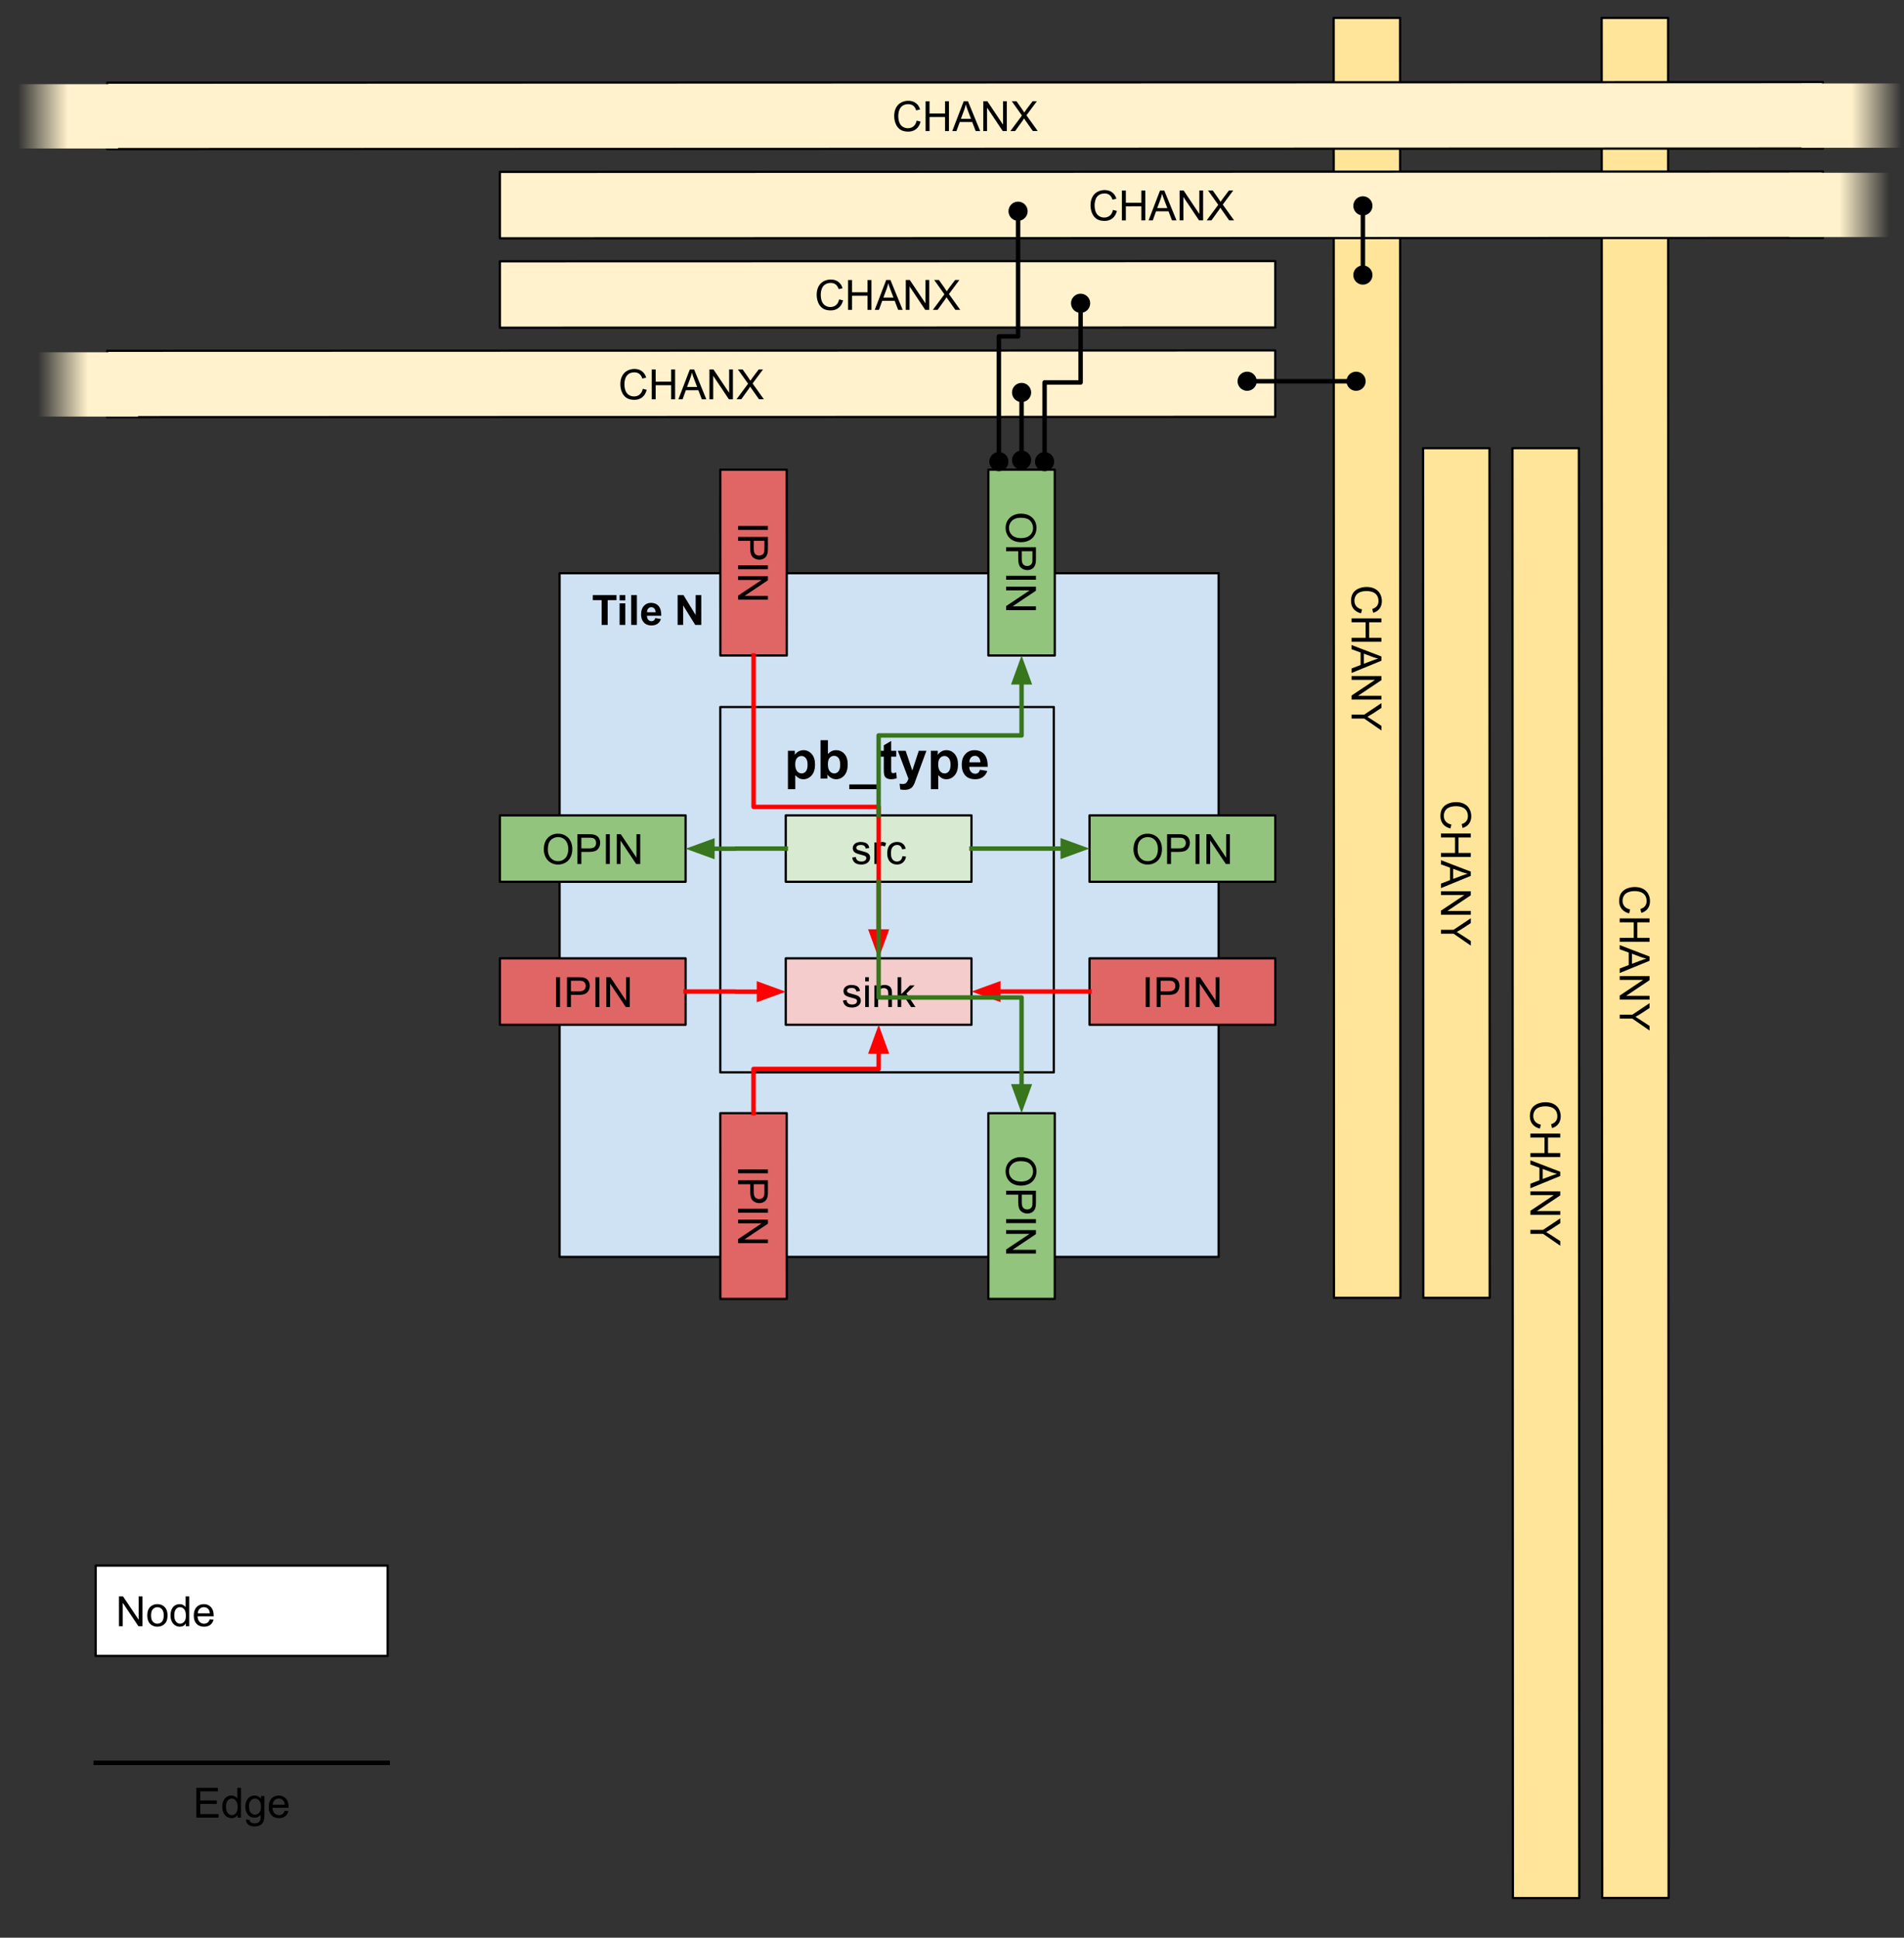 <svg version="1.1" viewBox="0.0 0.0 852.444 867.318" fill="none" stroke="none" stroke-linecap="square" stroke-miterlimit="10" xmlns:xlink="http://www.w3.org/1999/xlink" xmlns="http://www.w3.org/2000/svg"><rect x="0.0" y="0.0" width="852.444" height="867.318" fill="#333333" stroke="none"/><clipPath id="p.0"><path d="m0 0l852.444 0l0 867.318l-852.444 0l0 -867.318z" clip-rule="nonzero"/></clipPath><g clip-path="url(#p.0)"><path fill="#000000" fill-opacity="0.0" d="m0 0l852.444 0l0 867.318l-852.444 0z" fill-rule="evenodd"/><path fill="#000000" fill-opacity="0.0" d="m42.85 764.659l130.709 0l0 48.787l-130.709 0z" fill-rule="evenodd"/><path fill="#000000" d="m87.888 813.579l0 -13.359l9.656 0l0 1.578l-7.875 0l0 4.094l7.375 0l0 1.562l-7.375 0l0 4.547l8.188 0l0 1.578l-9.969 0zm18.475 0l0 -1.219q-0.906 1.438 -2.703 1.438q-1.156 0 -2.125 -0.641q-0.969 -0.641 -1.5 -1.781q-0.531 -1.141 -0.531 -2.625q0 -1.453 0.484 -2.625q0.484 -1.188 1.438 -1.812q0.969 -0.625 2.172 -0.625q0.875 0 1.547 0.375q0.688 0.359 1.109 0.953l0 -4.797l1.641 0l0 13.359l-1.531 0zm-5.172 -4.828q0 1.859 0.781 2.781q0.781 0.922 1.844 0.922q1.078 0 1.828 -0.875q0.75 -0.891 0.75 -2.688q0 -1.984 -0.766 -2.906q-0.766 -0.938 -1.891 -0.938q-1.078 0 -1.812 0.891q-0.734 0.891 -0.734 2.812zm8.969 5.625l1.594 0.234q0.109 0.75 0.562 1.078q0.609 0.453 1.672 0.453q1.141 0 1.75 -0.453q0.625 -0.453 0.844 -1.266q0.125 -0.5 0.109 -2.109q-1.062 1.266 -2.672 1.266q-2.0 0 -3.094 -1.438q-1.094 -1.438 -1.094 -3.453q0 -1.391 0.5 -2.562q0.516 -1.172 1.453 -1.797q0.953 -0.641 2.25 -0.641q1.703 0 2.812 1.375l0 -1.156l1.516 0l0 8.359q0 2.266 -0.469 3.203q-0.453 0.938 -1.453 1.484q-0.984 0.547 -2.453 0.547q-1.719 0 -2.797 -0.781q-1.062 -0.766 -1.031 -2.344zm1.359 -5.812q0 1.906 0.75 2.781q0.766 0.875 1.906 0.875q1.125 0 1.891 -0.859q0.766 -0.875 0.766 -2.734q0 -1.781 -0.797 -2.672q-0.781 -0.906 -1.891 -0.906q-1.094 0 -1.859 0.891q-0.766 0.875 -0.766 2.625zm15.954 1.906l1.687 0.203q-0.406 1.484 -1.484 2.312q-1.078 0.812 -2.766 0.812q-2.125 0 -3.375 -1.297q-1.234 -1.312 -1.234 -3.672q0 -2.453 1.25 -3.797q1.266 -1.344 3.266 -1.344q1.938 0 3.156 1.328q1.234 1.312 1.234 3.703q0 0.156 0 0.438l-7.219 0q0.094 1.594 0.906 2.453q0.812 0.844 2.016 0.844q0.906 0 1.547 -0.469q0.641 -0.484 1.016 -1.516zm-5.391 -2.656l5.406 0q-0.109 -1.219 -0.625 -1.828q-0.781 -0.953 -2.031 -0.953q-1.125 0 -1.906 0.766q-0.766 0.75 -0.844 2.016z" fill-rule="nonzero"/><path fill="#cfe2f3" d="m250.538 256.575l295.055 0l0 306.016l-295.055 0z" fill-rule="evenodd"/><path stroke="#000000" stroke-width="1.0" stroke-linejoin="round" stroke-linecap="butt" d="m250.538 256.575l295.055 0l0 306.016l-295.055 0z" fill-rule="evenodd"/><path fill="#000000" fill-opacity="0.0" d="m256.0 252.806l70.992 0l0 40.441l-70.992 0z" fill-rule="evenodd"/><path fill="#000000" d="m269.359 279.726l0 -11.094l-3.953 0l0 -2.266l10.609 0l0 2.266l-3.953 0l0 11.094l-2.703 0zm8.043 -10.984l0 -2.375l2.562 0l0 2.375l-2.562 0zm0 10.984l0 -9.672l2.562 0l0 9.672l-2.562 0zm5.183 0l0 -13.359l2.562 0l0 13.359l-2.562 0zm10.777 -3.078l2.547 0.422q-0.484 1.406 -1.547 2.141q-1.062 0.734 -2.656 0.734q-2.516 0 -3.734 -1.656q-0.953 -1.312 -0.953 -3.328q0 -2.406 1.25 -3.766q1.266 -1.359 3.188 -1.359q2.156 0 3.406 1.422q1.25 1.422 1.188 4.375l-6.406 0q0.031 1.141 0.609 1.781q0.594 0.625 1.484 0.625q0.594 0 1.0 -0.328q0.422 -0.328 0.625 -1.062zm0.156 -2.594q-0.031 -1.109 -0.578 -1.688q-0.547 -0.578 -1.328 -0.578q-0.844 0 -1.391 0.609q-0.547 0.609 -0.531 1.656l3.828 0zm9.856 5.672l0 -13.359l2.625 0l5.453 8.922l0 -8.922l2.516 0l0 13.359l-2.703 0l-5.391 -8.703l0 8.703l-2.5 0z" fill-rule="nonzero"/><path fill="#cfe2f3" d="m322.488 316.462l149.323 0l0 163.528l-149.323 0z" fill-rule="evenodd"/><path stroke="#000000" stroke-width="1.0" stroke-linejoin="round" stroke-linecap="butt" d="m322.488 316.462l149.323 0l0 163.528l-149.323 0z" fill-rule="evenodd"/><path fill="#000000" d="m352.767 336.049l3.078 0l0 1.828q0.594 -0.938 1.609 -1.516q1.031 -0.594 2.266 -0.594q2.172 0 3.672 1.703q1.516 1.703 1.516 4.734q0 3.125 -1.531 4.859q-1.516 1.719 -3.672 1.719q-1.031 0 -1.875 -0.406q-0.844 -0.422 -1.766 -1.406l0 6.266l-3.297 0l0 -17.188zm3.266 6.016q0 2.094 0.828 3.109q0.828 1.0 2.031 1.0q1.141 0 1.906 -0.922q0.766 -0.922 0.766 -3.016q0 -1.969 -0.797 -2.906q-0.781 -0.953 -1.938 -0.953q-1.203 0 -2.0 0.938q-0.797 0.922 -0.797 2.75zm11.348 6.438l0 -17.188l3.297 0l0 6.188q1.531 -1.734 3.609 -1.734q2.281 0 3.766 1.656q1.484 1.641 1.484 4.719q0 3.188 -1.516 4.922q-1.516 1.719 -3.688 1.719q-1.062 0 -2.109 -0.531q-1.031 -0.531 -1.781 -1.578l0 1.828l-3.062 0zm3.281 -6.5q0 1.938 0.609 2.859q0.844 1.312 2.266 1.312q1.094 0 1.859 -0.922q0.766 -0.938 0.766 -2.938q0 -2.141 -0.781 -3.078q-0.766 -0.938 -1.969 -0.938q-1.188 0 -1.969 0.922q-0.781 0.906 -0.781 2.781zm9.582 11.25l0 -2.141l13.688 0l0 2.141l-13.688 0zm21.004 -17.203l0 2.625l-2.25 0l0 5.016q0 1.531 0.062 1.781q0.062 0.25 0.281 0.422q0.234 0.156 0.562 0.156q0.453 0 1.328 -0.312l0.281 2.547q-1.156 0.5 -2.609 0.5q-0.891 0 -1.609 -0.297q-0.703 -0.297 -1.047 -0.766q-0.328 -0.484 -0.453 -1.297q-0.109 -0.578 -0.109 -2.312l0 -5.438l-1.516 0l0 -2.625l1.516 0l0 -2.469l3.312 -1.922l0 4.391l2.25 0zm0.727 0l3.5 0l2.969 8.844l2.906 -8.844l3.422 0l-4.406 11.984l-0.781 2.172q-0.438 1.094 -0.828 1.656q-0.391 0.578 -0.906 0.938q-0.5 0.359 -1.25 0.547q-0.734 0.203 -1.672 0.203q-0.953 0 -1.875 -0.188l-0.281 -2.578q0.766 0.141 1.391 0.141q1.141 0 1.688 -0.672q0.562 -0.672 0.859 -1.719l-4.734 -12.484zm14.801 0l3.078 0l0 1.828q0.594 -0.938 1.609 -1.516q1.031 -0.594 2.266 -0.594q2.172 0 3.672 1.703q1.516 1.703 1.516 4.734q0 3.125 -1.531 4.859q-1.516 1.719 -3.672 1.719q-1.031 0 -1.875 -0.406q-0.844 -0.422 -1.766 -1.406l0 6.266l-3.297 0l0 -17.188zm3.266 6.016q0 2.094 0.828 3.109q0.828 1.0 2.031 1.0q1.141 0 1.906 -0.922q0.766 -0.922 0.766 -3.016q0 -1.969 -0.797 -2.906q-0.781 -0.953 -1.938 -0.953q-1.203 0 -2.0 0.938q-0.797 0.922 -0.797 2.75zm18.707 2.469l3.281 0.562q-0.641 1.797 -2.016 2.75q-1.359 0.938 -3.406 0.938q-3.25 0 -4.797 -2.125q-1.234 -1.703 -1.234 -4.281q0 -3.094 1.609 -4.844q1.625 -1.766 4.094 -1.766q2.781 0 4.375 1.844q1.609 1.828 1.547 5.609l-8.25 0q0.031 1.469 0.797 2.281q0.766 0.812 1.891 0.812q0.781 0 1.297 -0.422q0.531 -0.422 0.812 -1.359zm0.188 -3.328q-0.047 -1.422 -0.75 -2.156q-0.703 -0.75 -1.703 -0.75q-1.078 0 -1.781 0.781q-0.703 0.781 -0.688 2.125l4.922 0z" fill-rule="nonzero"/><path fill="#d9ead3" d="m351.798 364.958l83.15 0l0 29.732l-83.15 0z" fill-rule="evenodd"/><path stroke="#000000" stroke-width="1.0" stroke-linejoin="round" stroke-linecap="butt" d="m351.798 364.958l83.15 0l0 29.732l-83.15 0z" fill-rule="evenodd"/><path fill="#000000" d="m381.516 383.854l1.625 -0.25q0.125 0.969 0.75 1.5q0.625 0.516 1.75 0.516q1.125 0 1.672 -0.453q0.547 -0.469 0.547 -1.094q0 -0.547 -0.484 -0.875q-0.328 -0.219 -1.672 -0.547q-1.812 -0.469 -2.516 -0.797q-0.688 -0.328 -1.047 -0.906q-0.359 -0.594 -0.359 -1.312q0 -0.641 0.297 -1.188q0.297 -0.562 0.812 -0.922q0.375 -0.281 1.031 -0.469q0.672 -0.203 1.422 -0.203q1.141 0 2.0 0.328q0.859 0.328 1.266 0.891q0.422 0.562 0.578 1.5l-1.609 0.219q-0.109 -0.75 -0.641 -1.172q-0.516 -0.422 -1.469 -0.422q-1.141 0 -1.625 0.375q-0.469 0.375 -0.469 0.875q0 0.312 0.188 0.578q0.203 0.266 0.641 0.438q0.234 0.094 1.438 0.422q1.75 0.453 2.438 0.75q0.688 0.297 1.078 0.859q0.391 0.562 0.391 1.406q0 0.828 -0.484 1.547q-0.469 0.719 -1.375 1.125q-0.906 0.391 -2.047 0.391q-1.875 0 -2.875 -0.781q-0.984 -0.781 -1.25 -2.328zm9.969 2.891l0 -9.672l1.469 0l0 1.469q0.562 -1.031 1.031 -1.359q0.484 -0.328 1.062 -0.328q0.828 0 1.688 0.531l-0.562 1.516q-0.609 -0.359 -1.203 -0.359q-0.547 0 -0.969 0.328q-0.422 0.328 -0.609 0.891q-0.281 0.875 -0.281 1.922l0 5.062l-1.625 0zm12.541 -3.547l1.609 0.219q-0.266 1.656 -1.359 2.609q-1.078 0.938 -2.672 0.938q-1.984 0 -3.188 -1.297q-1.203 -1.297 -1.203 -3.719q0 -1.578 0.516 -2.75q0.516 -1.172 1.578 -1.75q1.062 -0.594 2.312 -0.594q1.578 0 2.578 0.797q1.0 0.797 1.281 2.266l-1.594 0.234q-0.234 -0.969 -0.812 -1.453q-0.578 -0.5 -1.391 -0.5q-1.234 0 -2.016 0.891q-0.781 0.891 -0.781 2.812q0 1.953 0.75 2.844q0.75 0.875 1.953 0.875q0.969 0 1.609 -0.594q0.656 -0.594 0.828 -1.828z" fill-rule="nonzero"/><path fill="#f4cccc" d="m351.798 428.958l83.15 0l0 29.732l-83.15 0z" fill-rule="evenodd"/><path stroke="#000000" stroke-width="1.0" stroke-linejoin="round" stroke-linecap="butt" d="m351.798 428.958l83.15 0l0 29.732l-83.15 0z" fill-rule="evenodd"/><path fill="#000000" d="m377.362 447.854l1.625 -0.25q0.125 0.969 0.75 1.5q0.625 0.516 1.75 0.516q1.125 0 1.672 -0.453q0.547 -0.469 0.547 -1.094q0 -0.547 -0.484 -0.875q-0.328 -0.219 -1.672 -0.547q-1.812 -0.469 -2.516 -0.797q-0.688 -0.328 -1.047 -0.906q-0.359 -0.594 -0.359 -1.312q0 -0.641 0.297 -1.188q0.297 -0.562 0.812 -0.922q0.375 -0.281 1.031 -0.469q0.672 -0.203 1.422 -0.203q1.141 0 2.0 0.328q0.859 0.328 1.266 0.891q0.422 0.562 0.578 1.5l-1.609 0.219q-0.109 -0.75 -0.641 -1.172q-0.516 -0.422 -1.469 -0.422q-1.141 0 -1.625 0.375q-0.469 0.375 -0.469 0.875q0 0.312 0.188 0.578q0.203 0.266 0.641 0.438q0.234 0.094 1.438 0.422q1.75 0.453 2.438 0.75q0.688 0.297 1.078 0.859q0.391 0.562 0.391 1.406q0 0.828 -0.484 1.547q-0.469 0.719 -1.375 1.125q-0.906 0.391 -2.047 0.391q-1.875 0 -2.875 -0.781q-0.984 -0.781 -1.25 -2.328zm9.984 -8.578l0 -1.891l1.641 0l0 1.891l-1.641 0zm0 11.469l0 -9.672l1.641 0l0 9.672l-1.641 0zm4.145 0l0 -9.672l1.469 0l0 1.375q1.062 -1.594 3.078 -1.594q0.875 0 1.609 0.312q0.734 0.312 1.094 0.828q0.375 0.5 0.516 1.203q0.094 0.453 0.094 1.594l0 5.953l-1.641 0l0 -5.891q0 -1.0 -0.203 -1.484q-0.188 -0.5 -0.672 -0.797q-0.484 -0.297 -1.141 -0.297q-1.047 0 -1.812 0.672q-0.75 0.656 -0.75 2.516l0 5.281l-1.641 0zm10.376 0l0 -13.359l1.641 0l0 7.625l3.891 -3.938l2.109 0l-3.688 3.594l4.062 6.078l-2.016 0l-3.203 -4.953l-1.156 1.125l0 3.828l-1.641 0z" fill-rule="nonzero"/><path fill="#93c47d" d="m487.798 364.958l83.15 0l0 29.732l-83.15 0z" fill-rule="evenodd"/><path stroke="#000000" stroke-width="1.0" stroke-linejoin="round" stroke-linecap="butt" d="m487.798 364.958l83.15 0l0 29.732l-83.15 0z" fill-rule="evenodd"/><path fill="#000000" d="m507.473 380.244q0 -3.328 1.781 -5.203q1.781 -1.891 4.609 -1.891q1.844 0 3.328 0.891q1.484 0.875 2.266 2.469q0.781 1.578 0.781 3.578q0 2.031 -0.828 3.641q-0.812 1.594 -2.312 2.422q-1.5 0.828 -3.25 0.828q-1.875 0 -3.359 -0.906q-1.484 -0.922 -2.25 -2.5q-0.766 -1.578 -0.766 -3.328zm1.812 0.016q0 2.422 1.297 3.812q1.297 1.391 3.266 1.391q2.0 0 3.281 -1.406q1.281 -1.406 1.281 -3.984q0 -1.625 -0.547 -2.844q-0.547 -1.219 -1.609 -1.875q-1.062 -0.672 -2.375 -0.672q-1.891 0 -3.25 1.297q-1.344 1.281 -1.344 4.281zm13.23 6.484l0 -13.359l5.047 0q1.328 0 2.031 0.125q0.969 0.172 1.641 0.641q0.672 0.453 1.078 1.281q0.406 0.828 0.406 1.828q0 1.703 -1.094 2.891q-1.078 1.172 -3.922 1.172l-3.422 0l0 5.422l-1.766 0zm1.766 -7.0l3.453 0q1.719 0 2.438 -0.641q0.719 -0.641 0.719 -1.797q0 -0.844 -0.422 -1.438q-0.422 -0.594 -1.125 -0.781q-0.438 -0.125 -1.641 -0.125l-3.422 0l0 4.781zm10.975 7.0l0 -13.359l1.766 0l0 13.359l-1.766 0zm4.871 0l0 -13.359l1.812 0l7.016 10.484l0 -10.484l1.688 0l0 13.359l-1.812 0l-7.016 -10.5l0 10.5l-1.688 0z" fill-rule="nonzero"/><path fill="#e06666" d="m223.798 428.958l83.15 0l0 29.732l-83.15 0z" fill-rule="evenodd"/><path stroke="#000000" stroke-width="1.0" stroke-linejoin="round" stroke-linecap="butt" d="m223.798 428.958l83.15 0l0 29.732l-83.15 0z" fill-rule="evenodd"/><path fill="#000000" d="m248.966 450.744l0 -13.359l1.766 0l0 13.359l-1.766 0zm4.886 0l0 -13.359l5.047 0q1.328 0 2.031 0.125q0.969 0.172 1.641 0.641q0.672 0.453 1.078 1.281q0.406 0.828 0.406 1.828q0 1.703 -1.094 2.891q-1.078 1.172 -3.922 1.172l-3.422 0l0 5.422l-1.766 0zm1.766 -7.0l3.453 0q1.719 0 2.438 -0.641q0.719 -0.641 0.719 -1.797q0 -0.844 -0.422 -1.438q-0.422 -0.594 -1.125 -0.781q-0.438 -0.125 -1.641 -0.125l-3.422 0l0 4.781zm10.975 7.0l0 -13.359l1.766 0l0 13.359l-1.766 0zm4.871 0l0 -13.359l1.812 0l7.016 10.484l0 -10.484l1.688 0l0 13.359l-1.812 0l-7.016 -10.5l0 10.5l-1.688 0z" fill-rule="nonzero"/><path fill="#e06666" d="m487.798 428.958l83.15 0l0 29.732l-83.15 0z" fill-rule="evenodd"/><path stroke="#000000" stroke-width="1.0" stroke-linejoin="round" stroke-linecap="butt" d="m487.798 428.958l83.15 0l0 29.732l-83.15 0z" fill-rule="evenodd"/><path fill="#000000" d="m512.966 450.744l0 -13.359l1.766 0l0 13.359l-1.766 0zm4.886 0l0 -13.359l5.047 0q1.328 0 2.031 0.125q0.969 0.172 1.641 0.641q0.672 0.453 1.078 1.281q0.406 0.828 0.406 1.828q0 1.703 -1.094 2.891q-1.078 1.172 -3.922 1.172l-3.422 0l0 5.422l-1.766 0zm1.766 -7.0l3.453 0q1.719 0 2.438 -0.641q0.719 -0.641 0.719 -1.797q0 -0.844 -0.422 -1.438q-0.422 -0.594 -1.125 -0.781q-0.438 -0.125 -1.641 -0.125l-3.422 0l0 4.781zm10.975 7.0l0 -13.359l1.766 0l0 13.359l-1.766 0zm4.871 0l0 -13.359l1.812 0l7.016 10.484l0 -10.484l1.688 0l0 13.359l-1.812 0l-7.016 -10.5l0 10.5l-1.688 0z" fill-rule="nonzero"/><path fill="#93c47d" d="m223.798 364.958l83.15 0l0 29.732l-83.15 0z" fill-rule="evenodd"/><path stroke="#000000" stroke-width="1.0" stroke-linejoin="round" stroke-linecap="butt" d="m223.798 364.958l83.15 0l0 29.732l-83.15 0z" fill-rule="evenodd"/><path fill="#000000" d="m243.473 380.244q0 -3.328 1.781 -5.203q1.781 -1.891 4.609 -1.891q1.844 0 3.328 0.891q1.484 0.875 2.266 2.469q0.781 1.578 0.781 3.578q0 2.031 -0.828 3.641q-0.812 1.594 -2.312 2.422q-1.5 0.828 -3.25 0.828q-1.875 0 -3.359 -0.906q-1.484 -0.922 -2.25 -2.5q-0.766 -1.578 -0.766 -3.328zm1.812 0.016q0 2.422 1.297 3.812q1.297 1.391 3.266 1.391q2.0 0 3.281 -1.406q1.281 -1.406 1.281 -3.984q0 -1.625 -0.547 -2.844q-0.547 -1.219 -1.609 -1.875q-1.062 -0.672 -2.375 -0.672q-1.891 0 -3.25 1.297q-1.344 1.281 -1.344 4.281zm13.23 6.484l0 -13.359l5.047 0q1.328 0 2.031 0.125q0.969 0.172 1.641 0.641q0.672 0.453 1.078 1.281q0.406 0.828 0.406 1.828q0 1.703 -1.094 2.891q-1.078 1.172 -3.922 1.172l-3.422 0l0 5.422l-1.766 0zm1.766 -7.0l3.453 0q1.719 0 2.438 -0.641q0.719 -0.641 0.719 -1.797q0 -0.844 -0.422 -1.438q-0.422 -0.594 -1.125 -0.781q-0.438 -0.125 -1.641 -0.125l-3.422 0l0 4.781zm10.975 7.0l0 -13.359l1.766 0l0 13.359l-1.766 0zm4.871 0l0 -13.359l1.812 0l7.016 10.484l0 -10.484l1.688 0l0 13.359l-1.812 0l-7.016 -10.5l0 10.5l-1.688 0z" fill-rule="nonzero"/><path fill="#93c47d" d="m472.239 210.249l0 83.15l-29.732 0l0 -83.15z" fill-rule="evenodd"/><path stroke="#000000" stroke-width="1.0" stroke-linejoin="round" stroke-linecap="butt" d="m472.239 210.249l0 83.15l-29.732 0l0 -83.15z" fill-rule="evenodd"/><path fill="#000000" d="m456.953 229.925q3.328 0 5.203 1.781q1.891 1.781 1.891 4.609q0 1.844 -0.891 3.328q-0.875 1.484 -2.469 2.266q-1.578 0.781 -3.578 0.781q-2.031 0 -3.641 -0.828q-1.594 -0.812 -2.422 -2.312q-0.828 -1.5 -0.828 -3.25q0 -1.875 0.906 -3.359q0.922 -1.484 2.5 -2.25q1.578 -0.766 3.328 -0.766zm-0.016 1.812q-2.422 0 -3.812 1.297q-1.391 1.297 -1.391 3.266q0 2.0 1.406 3.281q1.406 1.281 3.984 1.281q1.625 0 2.844 -0.547q1.219 -0.547 1.875 -1.609q0.672 -1.062 0.672 -2.375q0 -1.891 -1.297 -3.25q-1.281 -1.344 -4.281 -1.344zm-6.484 13.23l13.359 0l0 5.047q0 1.328 -0.125 2.031q-0.172 0.969 -0.641 1.641q-0.453 0.672 -1.281 1.078q-0.828 0.406 -1.828 0.406q-1.703 0 -2.891 -1.094q-1.172 -1.078 -1.172 -3.922l0 -3.422l-5.422 0l0 -1.766zm7.0 1.766l0 3.453q0 1.719 0.641 2.438q0.641 0.719 1.797 0.719q0.844 0 1.438 -0.422q0.594 -0.422 0.781 -1.125q0.125 -0.438 0.125 -1.641l0 -3.422l-4.781 0zm-7.0 10.975l13.359 0l0 1.766l-13.359 0l0 -1.766zm0 4.871l13.359 0l0 1.812l-10.484 7.016l10.484 0l0 1.688l-13.359 0l0 -1.812l10.5 -7.016l-10.5 0l0 -1.688z" fill-rule="nonzero"/><path fill="#e06666" d="m352.221 498.245l0.031 83.15l-29.732 0l-0.031 -83.15z" fill-rule="evenodd"/><path stroke="#000000" stroke-width="1.0" stroke-linejoin="round" stroke-linecap="butt" d="m352.221 498.245l0.031 83.15l-29.732 0l-0.031 -83.15z" fill-rule="evenodd"/><path fill="#000000" d="m330.445 523.413l13.359 0l6.713867E-4 1.766l-13.359 0l-6.713867E-4 -1.766zm0.002 4.886l13.359 0l0.002 5.047q4.8828125E-4 1.328 -0.124 2.031q-0.172 0.969 -0.64 1.641q-0.453 0.672 -1.281 1.078q-0.828 0.406 -1.828 0.406q-1.703 0 -2.891 -1.094q-1.172 -1.078 -1.173 -3.922l-0.001 -3.422l-5.422 0l-6.713867E-4 -1.766zm7.001 1.766l0.001 3.453q6.4086914E-4 1.719 0.642 2.438q0.641 0.719 1.797 0.719q0.844 0 1.437 -0.422q0.594 -0.422 0.781 -1.125q0.125 -0.438 0.124 -1.641l-0.001 -3.422l-4.781 0zm-6.996 10.975l13.359 0l6.713867E-4 1.766l-13.359 0l-6.713867E-4 -1.766zm0.002 4.871l13.359 0l7.019043E-4 1.812l-10.482 7.016l10.484 0l6.4086914E-4 1.688l-13.359 0l-7.019043E-4 -1.812l10.497 -7.016l-10.5 0l-6.4086914E-4 -1.688z" fill-rule="nonzero"/><path fill="#93c47d" d="m472.239 498.249l0 83.15l-29.732 0l0 -83.15z" fill-rule="evenodd"/><path stroke="#000000" stroke-width="1.0" stroke-linejoin="round" stroke-linecap="butt" d="m472.239 498.249l0 83.15l-29.732 0l0 -83.15z" fill-rule="evenodd"/><path fill="#000000" d="m456.953 517.925q3.328 0 5.203 1.781q1.891 1.781 1.891 4.609q0 1.844 -0.891 3.328q-0.875 1.484 -2.469 2.266q-1.578 0.781 -3.578 0.781q-2.031 0 -3.641 -0.828q-1.594 -0.812 -2.422 -2.312q-0.828 -1.5 -0.828 -3.25q0 -1.875 0.906 -3.359q0.922 -1.484 2.5 -2.25q1.578 -0.766 3.328 -0.766zm-0.016 1.812q-2.422 0 -3.812 1.297q-1.391 1.297 -1.391 3.266q0 2.0 1.406 3.281q1.406 1.281 3.984 1.281q1.625 0 2.844 -0.547q1.219 -0.547 1.875 -1.609q0.672 -1.062 0.672 -2.375q0 -1.891 -1.297 -3.25q-1.281 -1.344 -4.281 -1.344zm-6.484 13.23l13.359 0l0 5.047q0 1.328 -0.125 2.031q-0.172 0.969 -0.641 1.641q-0.453 0.672 -1.281 1.078q-0.828 0.406 -1.828 0.406q-1.703 0 -2.891 -1.094q-1.172 -1.078 -1.172 -3.922l0 -3.422l-5.422 0l0 -1.766zm7.0 1.766l0 3.453q0 1.719 0.641 2.438q0.641 0.719 1.797 0.719q0.844 0 1.438 -0.422q0.594 -0.422 0.781 -1.125q0.125 -0.438 0.125 -1.641l0 -3.422l-4.781 0zm-7.0 10.975l13.359 0l0 1.766l-13.359 0l0 -1.766zm0 4.871l13.359 0l0 1.812l-10.484 7.016l10.484 0l0 1.688l-13.359 0l0 -1.812l10.5 -7.016l-10.5 0l0 -1.688z" fill-rule="nonzero"/><path fill="#e06666" d="m352.221 210.245l0.031 83.15l-29.732 0l-0.031 -83.15z" fill-rule="evenodd"/><path stroke="#000000" stroke-width="1.0" stroke-linejoin="round" stroke-linecap="butt" d="m352.221 210.245l0.031 83.15l-29.732 0l-0.031 -83.15z" fill-rule="evenodd"/><path fill="#000000" d="m330.445 235.413l13.359 0l6.713867E-4 1.766l-13.359 0l-6.713867E-4 -1.766zm0.002 4.886l13.359 0l0.002 5.047q4.8828125E-4 1.328 -0.124 2.031q-0.172 0.969 -0.64 1.641q-0.453 0.672 -1.281 1.078q-0.828 0.406 -1.828 0.406q-1.703 0 -2.891 -1.094q-1.172 -1.078 -1.173 -3.922l-0.001 -3.422l-5.422 0l-6.713867E-4 -1.766zm7.001 1.766l0.001 3.453q6.4086914E-4 1.719 0.642 2.438q0.641 0.719 1.797 0.719q0.844 0 1.437 -0.422q0.594 -0.422 0.781 -1.125q0.125 -0.438 0.124 -1.641l-0.001 -3.422l-4.781 0zm-6.996 10.975l13.359 0l6.713867E-4 1.766l-13.359 0l-6.713867E-4 -1.766zm0.002 4.871l13.359 0l7.019043E-4 1.812l-10.482 7.016l10.484 0l6.4086914E-4 1.688l-13.359 0l-7.019043E-4 -1.812l10.497 -7.016l-10.5 0l-6.4086914E-4 -1.688z" fill-rule="nonzero"/><path fill="#000000" fill-opacity="0.0" d="m434.947 379.824l52.85 0" fill-rule="evenodd"/><path stroke="#38761d" stroke-width="2.0" stroke-linejoin="round" stroke-linecap="butt" d="m434.947 379.824l40.85 0" fill-rule="evenodd"/><path fill="#38761d" stroke="#38761d" stroke-width="2.0" stroke-linecap="butt" d="m475.798 383.128l9.076 -3.303l-9.076 -3.303z" fill-rule="evenodd"/><path fill="#000000" fill-opacity="0.0" d="m487.798 443.824l-52.85 0" fill-rule="evenodd"/><path stroke="#ff0000" stroke-width="2.0" stroke-linejoin="round" stroke-linecap="butt" d="m487.798 443.824l-40.85 0" fill-rule="evenodd"/><path fill="#ff0000" stroke="#ff0000" stroke-width="2.0" stroke-linecap="butt" d="m446.947 440.521l-9.076 3.303l9.076 3.303z" fill-rule="evenodd"/><path fill="#000000" fill-opacity="0.0" d="m306.947 443.824l22.425 0l0 0.063l22.425 0" fill-rule="evenodd"/><path stroke="#ff0000" stroke-width="2.0" stroke-linejoin="round" stroke-linecap="butt" d="m306.947 443.824l22.425 0l0 0.063l10.425 0" fill-rule="evenodd"/><path fill="#ff0000" stroke="#ff0000" stroke-width="2.0" stroke-linecap="butt" d="m339.798 447.191l9.076 -3.303l-9.076 -3.303z" fill-rule="evenodd"/><path fill="#000000" fill-opacity="0.0" d="m337.355 498.245l0 -19.778l56.031 0l0 -19.781" fill-rule="evenodd"/><path stroke="#ff0000" stroke-width="2.0" stroke-linejoin="round" stroke-linecap="butt" d="m337.355 498.245l0 -19.778l56.031 0l0 -7.781" fill-rule="evenodd"/><path fill="#ff0000" stroke="#ff0000" stroke-width="2.0" stroke-linecap="butt" d="m396.69 470.686l-3.303 -9.076l-3.303 9.076z" fill-rule="evenodd"/><path fill="#000000" fill-opacity="0.0" d="m337.387 293.395l0 67.781l56.0 0l0 67.778" fill-rule="evenodd"/><path stroke="#ff0000" stroke-width="2.0" stroke-linejoin="round" stroke-linecap="butt" d="m337.387 293.395l0 67.781l56.0 0l0 55.778" fill-rule="evenodd"/><path fill="#ff0000" stroke="#ff0000" stroke-width="2.0" stroke-linecap="butt" d="m390.083 416.954l3.303 9.076l3.303 -9.076z" fill-rule="evenodd"/><path fill="#000000" fill-opacity="0.0" d="m393.373 364.958l0 -35.78l64.0 0l0 -35.78" fill-rule="evenodd"/><path stroke="#38761d" stroke-width="2.0" stroke-linejoin="round" stroke-linecap="butt" d="m393.373 364.958l0 -35.78l64.0 0l0 -23.78" fill-rule="evenodd"/><path fill="#38761d" stroke="#38761d" stroke-width="2.0" stroke-linecap="butt" d="m460.676 305.399l-3.303 -9.076l-3.303 9.076z" fill-rule="evenodd"/><path fill="#000000" fill-opacity="0.0" d="m393.373 394.69l0 51.78l64.0 0l0 51.78" fill-rule="evenodd"/><path stroke="#38761d" stroke-width="2.0" stroke-linejoin="round" stroke-linecap="butt" d="m393.373 394.69l0 51.78l64.0 0l0 39.78" fill-rule="evenodd"/><path fill="#38761d" stroke="#38761d" stroke-width="2.0" stroke-linecap="butt" d="m454.069 486.249l3.303 9.076l3.303 -9.076z" fill-rule="evenodd"/><path fill="#000000" fill-opacity="0.0" d="m351.798 379.824l-22.425 0l0 0.063l-22.425 0" fill-rule="evenodd"/><path stroke="#38761d" stroke-width="2.0" stroke-linejoin="round" stroke-linecap="butt" d="m351.798 379.824l-22.425 0l0 0.063l-10.425 0" fill-rule="evenodd"/><path fill="#38761d" stroke="#38761d" stroke-width="2.0" stroke-linecap="butt" d="m318.947 376.584l-9.076 3.303l9.076 3.303z" fill-rule="evenodd"/><path fill="#fff2cc" d="m223.798 116.953l347.15 -0.094l0 29.732l-347.15 0.094z" fill-rule="evenodd"/><path stroke="#000000" stroke-width="1.0" stroke-linejoin="round" stroke-linecap="butt" d="m223.798 116.953l347.15 -0.094l0 29.732l-347.15 0.094z" fill-rule="evenodd"/><path fill="#000000" d="m375.688 134.01l1.766 0.453q-0.562 2.172 -2.0 3.329q-1.438 1.141 -3.531 1.142q-2.156 5.79834E-4 -3.516 -0.874q-1.344 -0.89 -2.062 -2.546q-0.703 -1.672 -0.703 -3.594q0 -2.078 0.797 -3.625q0.797 -1.563 2.266 -2.36q1.484 -0.813 3.25 -0.813q2.0 -5.493164E-4 3.359 1.015q1.375 1.015 1.906 2.874l-1.734 0.407q-0.469 -1.453 -1.359 -2.109q-0.875 -0.672 -2.203 -0.671q-1.547 4.196167E-4 -2.578 0.735q-1.031 0.735 -1.453 1.985q-0.422 1.234 -0.422 2.563q0 1.703 0.5 2.969q0.5 1.266 1.547 1.906q1.047 0.625 2.266 0.624q1.484 -3.9672852E-4 2.516 -0.86q1.031 -0.86 1.391 -2.547zm4.004 4.686l0 -13.359l1.766 -4.8065186E-4l0 5.484l6.938 -0.002l0 -5.484l1.766 -4.8065186E-4l0 13.359l-1.766 4.7302246E-4l0 -6.297l-6.938 0.002l0 6.297l-1.766 4.7302246E-4zm11.942 -0.003l5.125 -13.361l1.906 -5.187988E-4l5.469 13.358l-2.016 5.493164E-4l-1.547 -4.046l-5.594 0.002l-1.469 4.047l-1.875 5.0354004E-4zm3.859 -5.485l4.531 -0.001l-1.406 -3.703q-0.625 -1.687 -0.938 -2.765q-0.266 1.281 -0.719 2.547l-1.469 3.922zm10.037 5.482l0 -13.359l1.812 -4.9591064E-4l7.016 10.482l0 -10.484l1.688 -4.5776367E-4l0 13.359l-1.812 4.8828125E-4l-7.016 -10.498l0 10.5l-1.688 4.5776367E-4zm12.129 -0.003l5.172 -6.955l-4.562 -6.405l2.109 -5.722046E-4l2.422 3.437q0.75 1.062 1.078 1.625q0.438 -0.719 1.047 -1.516l2.688 -3.548l1.922 -5.264282E-4l-4.688 6.298l5.062 7.061l-2.188 5.950928E-4l-3.359 -4.765q-0.281 -0.406 -0.594 -0.89q-0.438 0.734 -0.625 1l-3.359 4.657l-2.125 5.79834E-4z" fill-rule="nonzero"/><path fill="#ffe599" d="m626.822 8.0l0.157 572.913l-29.732 0l-0.157 -572.913z" fill-rule="evenodd"/><path stroke="#000000" stroke-width="1.0" stroke-linejoin="round" stroke-linecap="butt" d="m626.822 8.0l0.157 572.913l-29.732 0l-0.157 -572.913z" fill-rule="evenodd"/><path fill="#000000" d="m609.796 272.772l-0.453 1.766q-2.172 -0.562 -3.329 -2.0q-1.141 -1.438 -1.142 -3.531q-5.493164E-4 -2.156 0.874 -3.516q0.89 -1.344 2.546 -2.062q1.672 -0.703 3.594 -0.703q2.078 0 3.625 0.797q1.563 0.797 2.36 2.266q0.813 1.484 0.813 3.25q5.493164E-4 2.0 -1.015 3.359q-1.015 1.375 -2.874 1.906l-0.407 -1.734q1.453 -0.469 2.109 -1.359q0.672 -0.875 0.671 -2.203q-4.272461E-4 -1.547 -0.735 -2.578q-0.735 -1.031 -1.985 -1.453q-1.234 -0.422 -2.563 -0.422q-1.703 0 -2.969 0.5q-1.265 0.5 -1.906 1.547q-0.625 1.047 -0.624 2.266q3.6621094E-4 1.484 0.86 2.516q0.86 1.031 2.547 1.391zm-4.686 4.004l13.359 0l4.8828125E-4 1.766l-5.484 0l0.002 6.938l5.484 0l4.8828125E-4 1.766l-13.359 0l-4.8828125E-4 -1.766l6.297 0l-0.002 -6.938l-6.297 0l-4.8828125E-4 -1.766zm0.003 11.942l13.361 5.125l5.493164E-4 1.906l-13.358 5.469l-5.493164E-4 -2.016l4.046 -1.547l-0.002 -5.594l-4.047 -1.469l-4.8828125E-4 -1.875zm5.485 3.859l0.001 4.531l3.703 -1.406q1.687 -0.625 2.765 -0.938q-1.281 -0.266 -2.547 -0.719l-3.922 -1.469zm-5.482 10.037l13.359 0l4.8828125E-4 1.812l-10.482 7.016l10.484 0l4.8828125E-4 1.688l-13.359 0l-4.8828125E-4 -1.812l10.498 -7.016l-10.5 0l-4.272461E-4 -1.688zm0.005 17.254l5.656 0l7.702 -5.156l6.1035156E-4 2.156l-4.031 2.641q-1.125 0.719 -2.265 1.344q1.047 0.609 2.36 1.469l3.938 2.578l5.493164E-4 2.062l-7.705 -5.328l-5.656 0l-4.8828125E-4 -1.766z" fill-rule="nonzero"/><path fill="#ffe599" d="m706.878 200.597l0.189 648.976l-29.732 0l-0.189 -648.976z" fill-rule="evenodd"/><path stroke="#000000" stroke-width="1.0" stroke-linejoin="round" stroke-linecap="butt" d="m706.878 200.597l0.189 648.976l-29.732 0l-0.189 -648.976z" fill-rule="evenodd"/><path fill="#000000" d="m689.867 503.4l-0.453 1.766q-2.172 -0.562 -3.329 -2.0q-1.141 -1.438 -1.142 -3.531q-6.1035156E-4 -2.156 0.874 -3.516q0.89 -1.344 2.546 -2.062q1.672 -0.703 3.594 -0.703q2.078 0 3.625 0.797q1.563 0.797 2.36 2.266q0.813 1.484 0.813 3.25q6.1035156E-4 2.0 -1.015 3.359q-1.015 1.375 -2.874 1.906l-0.407 -1.734q1.453 -0.469 2.109 -1.359q0.672 -0.875 0.671 -2.203q-4.272461E-4 -1.547 -0.735 -2.578q-0.735 -1.031 -1.985 -1.453q-1.234 -0.422 -2.563 -0.422q-1.703 0 -2.969 0.5q-1.265 0.5 -1.906 1.547q-0.625 1.047 -0.624 2.266q4.272461E-4 1.484 0.86 2.516q0.86 1.031 2.547 1.391zm-4.686 4.004l13.359 0l4.8828125E-4 1.766l-5.484 0l0.002 6.937l5.484 0l4.8828125E-4 1.766l-13.359 0l-4.8828125E-4 -1.766l6.297 0l-0.002 -6.937l-6.297 0l-4.8828125E-4 -1.766zm0.003 11.942l13.361 5.125l6.1035156E-4 1.906l-13.358 5.469l-6.1035156E-4 -2.016l4.046 -1.547l-0.002 -5.594l-4.047 -1.469l-5.493164E-4 -1.875zm5.485 3.859l0.001 4.531l3.703 -1.406q1.687 -0.625 2.765 -0.938q-1.281 -0.266 -2.547 -0.719l-3.922 -1.469zm-5.481 10.037l13.359 0l5.493164E-4 1.812l-10.482 7.016l10.484 0l5.493164E-4 1.688l-13.359 0l-4.8828125E-4 -1.812l10.498 -7.016l-10.5 0l-4.8828125E-4 -1.688zm0.005 17.254l5.656 0l7.702 -5.156l6.1035156E-4 2.156l-4.03 2.641q-1.125 0.719 -2.265 1.344q1.047 0.609 2.36 1.469l3.938 2.578l5.493164E-4 2.062l-7.705 -5.328l-5.656 0l-4.8828125E-4 -1.766z" fill-rule="nonzero"/><path fill="#ffe599" d="m746.816 8l0.252 841.512l-29.732 0l-0.252 -841.512z" fill-rule="evenodd"/><path stroke="#000000" stroke-width="1.0" stroke-linejoin="round" stroke-linecap="butt" d="m746.816 8l0.252 841.512l-29.732 0l-0.252 -841.512z" fill-rule="evenodd"/><path fill="#000000" d="m729.837 407.072l-0.453 1.766q-2.172 -0.562 -3.329 -2.0q-1.141 -1.438 -1.142 -3.531q-6.713867E-4 -2.156 0.874 -3.516q0.89 -1.344 2.546 -2.062q1.672 -0.703 3.594 -0.703q2.078 0 3.625 0.797q1.563 0.797 2.36 2.266q0.813 1.484 0.813 3.25q6.1035156E-4 2.0 -1.015 3.359q-1.015 1.375 -2.874 1.906l-0.407 -1.734q1.453 -0.469 2.109 -1.359q0.672 -0.875 0.671 -2.203q-4.8828125E-4 -1.547 -0.735 -2.578q-0.735 -1.031 -1.985 -1.453q-1.234 -0.422 -2.563 -0.422q-1.703 0 -2.969 0.5q-1.266 0.5 -1.906 1.547q-0.625 1.047 -0.624 2.266q4.8828125E-4 1.484 0.86 2.516q0.86 1.031 2.547 1.391zm-4.686 4.004l13.359 0l5.493164E-4 1.766l-5.484 0l0.002 6.938l5.484 0l4.8828125E-4 1.766l-13.359 0l-4.8828125E-4 -1.766l6.297 0l-0.002 -6.938l-6.297 0l-5.493164E-4 -1.766zm0.004 11.942l13.361 5.125l5.493164E-4 1.906l-13.358 5.469l-6.1035156E-4 -2.016l4.046 -1.547l-0.002 -5.594l-4.047 -1.469l-5.493164E-4 -1.875zm5.486 3.859l0.001 4.531l3.703 -1.406q1.687 -0.625 2.765 -0.938q-1.281 -0.266 -2.547 -0.719l-3.922 -1.469zm-5.481 10.037l13.359 0l5.493164E-4 1.812l-10.482 7.016l10.484 0l4.8828125E-4 1.688l-13.359 0l-4.8828125E-4 -1.812l10.498 -7.016l-10.5 0l-4.8828125E-4 -1.688zm0.005 17.254l5.656 0l7.702 -5.156l6.713867E-4 2.156l-4.03 2.641q-1.125 0.719 -2.265 1.344q1.047 0.609 2.36 1.469l3.938 2.578l6.1035156E-4 2.062l-7.705 -5.328l-5.656 0l-4.8828125E-4 -1.766z" fill-rule="nonzero"/><path fill="#ffe599" d="m666.874 200.597l0.094 380.315l-29.732 0l-0.094 -380.315z" fill-rule="evenodd"/><path stroke="#000000" stroke-width="1.0" stroke-linejoin="round" stroke-linecap="butt" d="m666.874 200.597l0.094 380.315l-29.732 0l-0.094 -380.315z" fill-rule="evenodd"/><path fill="#000000" d="m649.817 369.07l-0.453 1.766q-2.172 -0.562 -3.329 -2.0q-1.141 -1.438 -1.142 -3.531q-5.493164E-4 -2.156 0.874 -3.516q0.89 -1.344 2.546 -2.062q1.672 -0.703 3.594 -0.703q2.078 0 3.625 0.797q1.563 0.797 2.36 2.266q0.813 1.484 0.813 3.25q5.493164E-4 2.0 -1.015 3.359q-1.015 1.375 -2.875 1.906l-0.407 -1.734q1.453 -0.469 2.109 -1.359q0.672 -0.875 0.671 -2.203q-3.6621094E-4 -1.547 -0.735 -2.578q-0.735 -1.031 -1.985 -1.453q-1.234 -0.422 -2.563 -0.422q-1.703 0 -2.969 0.5q-1.266 0.5 -1.906 1.547q-0.625 1.047 -0.624 2.266q3.6621094E-4 1.484 0.86 2.516q0.86 1.031 2.547 1.391zm-4.687 4.004l13.359 0l4.272461E-4 1.766l-5.484 0l0.002 6.938l5.484 0l4.272461E-4 1.766l-13.359 0l-4.272461E-4 -1.766l6.297 0l-0.002 -6.938l-6.297 0l-4.272461E-4 -1.766zm0.003 11.942l13.361 5.125l4.8828125E-4 1.906l-13.358 5.469l-4.8828125E-4 -2.016l4.047 -1.547l-0.001 -5.594l-4.047 -1.469l-4.8828125E-4 -1.875zm5.485 3.859l0.001 4.531l3.703 -1.406q1.687 -0.625 2.765 -0.938q-1.281 -0.266 -2.547 -0.719l-3.922 -1.469zm-5.482 10.037l13.359 0l4.272461E-4 1.812l-10.483 7.016l10.484 0l4.272461E-4 1.688l-13.359 0l-4.8828125E-4 -1.812l10.498 -7.016l-10.5 0l-4.272461E-4 -1.688zm0.004 17.254l5.656 0l7.702 -5.156l5.493164E-4 2.156l-4.031 2.641q-1.125 0.719 -2.265 1.344q1.047 0.609 2.36 1.469l3.938 2.578l4.8828125E-4 2.062l-7.704 -5.328l-5.656 0l-4.272461E-4 -1.766z" fill-rule="nonzero"/><path fill="#fff2cc" d="m48 37.012l768.158 -0.252l0 29.732l-768.158 0.252z" fill-rule="evenodd"/><path stroke="#000000" stroke-width="1.0" stroke-linejoin="round" stroke-linecap="butt" d="m48 37.012l768.158 -0.252l0 29.732l-768.158 0.252z" fill-rule="evenodd"/><path fill="#000000" d="m410.395 53.992l1.766 0.453q-0.562 2.172 -2.0 3.329q-1.438 1.141 -3.531 1.142q-2.156 7.05719E-4 -3.516 -0.874q-1.344 -0.89 -2.062 -2.546q-0.703 -1.672 -0.703 -3.594q0 -2.078 0.797 -3.625q0.797 -1.563 2.266 -2.36q1.484 -0.813 3.25 -0.814q2.0 -6.5612793E-4 3.359 1.015q1.375 1.015 1.906 2.874l-1.734 0.407q-0.469 -1.453 -1.359 -2.109q-0.875 -0.672 -2.203 -0.671q-1.547 5.0735474E-4 -2.578 0.735q-1.031 0.735 -1.453 1.985q-0.422 1.235 -0.422 2.563q0 1.703 0.5 2.969q0.5 1.265 1.547 1.906q1.047 0.625 2.266 0.624q1.484 -4.8828125E-4 2.516 -0.86q1.031 -0.86 1.391 -2.547zm4.004 4.686l0 -13.359l1.766 -5.79834E-4l0 5.484l6.938 -0.002l0 -5.484l1.766 -5.760193E-4l0 13.359l-1.766 5.79834E-4l0 -6.297l-6.938 0.002l0 6.297l-1.766 5.79834E-4zm11.942 -0.004l5.125 -13.361l1.906 -6.2561035E-4l5.469 13.358l-2.016 6.637573E-4l-1.547 -4.046l-5.594 0.002l-1.469 4.047l-1.875 6.1416626E-4zm3.859 -5.486l4.531 -0.001l-1.406 -3.703q-0.625 -1.687 -0.938 -2.765q-0.266 1.281 -0.719 2.547l-1.469 3.922zm10.037 5.481l0 -13.359l1.812 -5.950928E-4l7.016 10.482l0 -10.484l1.688 -5.531311E-4l0 13.359l-1.812 5.950928E-4l-7.016 -10.498l0 10.5l-1.688 5.531311E-4zm12.129 -0.004l5.172 -6.955l-4.562 -6.405l2.109 -6.942749E-4l2.422 3.437q0.75 1.062 1.078 1.625q0.438 -0.719 1.047 -1.516l2.688 -3.548l1.922 -6.2942505E-4l-4.688 6.298l5.062 7.061l-2.188 7.171631E-4l-3.359 -4.765q-0.281 -0.406 -0.594 -0.89q-0.438 0.735 -0.625 1l-3.359 4.657l-2.125 6.980896E-4z" fill-rule="nonzero"/><defs><linearGradient id="p.1" gradientUnits="userSpaceOnUse" gradientTransform="matrix(-6.697 0.0 0.0 -6.697 0.0 0.0)" spreadMethod="pad" x1="-1.196" y1="-9.925" x2="-7.893" y2="-9.925"><stop offset="0.0" stop-color="#fff2cc" stop-opacity="0.0"/><stop offset="0.5" stop-color="#fff2cc"/><stop offset="1.0" stop-color="#fff2cc"/></linearGradient></defs><path fill="url(#p.1)" d="m52.861 66.467l-44.85 0l0 -28.787l44.85 0z" fill-rule="evenodd"/><defs><linearGradient id="p.2" gradientUnits="userSpaceOnUse" gradientTransform="matrix(6.697 0.0 0.0 6.697 0.0 0.0)" spreadMethod="pad" x1="127.128" y1="5.578" x2="120.431" y2="5.578"><stop offset="0.0" stop-color="#fff2cc" stop-opacity="0.0"/><stop offset="0.5" stop-color="#fff2cc"/><stop offset="1.0" stop-color="#fff2cc"/></linearGradient></defs><path fill="url(#p.2)" d="m806.532 37.357l44.85 0l0 28.787l-44.85 0z" fill-rule="evenodd"/><path fill="#fff2cc" d="m48.0 157.005l522.929 -0.157l0 29.732l-522.929 0.157z" fill-rule="evenodd"/><path stroke="#000000" stroke-width="1.0" stroke-linejoin="round" stroke-linecap="butt" d="m48.0 157.005l522.929 -0.157l0 29.732l-522.929 0.157z" fill-rule="evenodd"/><path fill="#000000" d="m287.78 174.032l1.766 0.453q-0.562 2.172 -2.0 3.329q-1.438 1.141 -3.531 1.142q-2.156 6.5612793E-4 -3.516 -0.874q-1.344 -0.89 -2.062 -2.546q-0.703 -1.672 -0.703 -3.594q0 -2.078 0.797 -3.625q0.797 -1.563 2.266 -2.36q1.484 -0.813 3.25 -0.813q2.0 -5.950928E-4 3.359 1.015q1.375 1.015 1.906 2.874l-1.734 0.407q-0.469 -1.453 -1.359 -2.109q-0.875 -0.672 -2.203 -0.671q-1.547 4.7302246E-4 -2.578 0.735q-1.031 0.735 -1.453 1.985q-0.422 1.234 -0.422 2.563q0 1.703 0.5 2.969q0.5 1.265 1.547 1.906q1.047 0.625 2.266 0.624q1.484 -4.4250488E-4 2.516 -0.86q1.031 -0.86 1.391 -2.547zm4.004 4.686l0 -13.359l1.766 -5.340576E-4l0 5.484l6.938 -0.002l0 -5.484l1.766 -5.340576E-4l0 13.359l-1.766 5.340576E-4l0 -6.297l-6.938 0.002l0 6.297l-1.766 5.340576E-4zm11.942 -0.004l5.125 -13.361l1.906 -5.79834E-4l5.469 13.358l-2.016 6.1035156E-4l-1.547 -4.046l-5.594 0.002l-1.469 4.047l-1.875 5.645752E-4zm3.859 -5.486l4.531 -0.001l-1.406 -3.703q-0.625 -1.687 -0.938 -2.765q-0.266 1.281 -0.719 2.547l-1.469 3.922zm10.037 5.481l0 -13.359l1.812 -5.493164E-4l7.016 10.482l0 -10.484l1.688 -5.0354004E-4l0 13.359l-1.812 5.493164E-4l-7.016 -10.498l0 10.5l-1.688 5.187988E-4zm12.129 -0.004l5.172 -6.955l-4.562 -6.405l2.109 -6.2561035E-4l2.422 3.437q0.75 1.062 1.078 1.625q0.438 -0.719 1.047 -1.516l2.688 -3.548l1.922 -5.79834E-4l-4.688 6.298l5.062 7.061l-2.188 6.5612793E-4l-3.359 -4.765q-0.281 -0.406 -0.594 -0.89q-0.438 0.734 -0.625 1l-3.359 4.657l-2.125 6.4086914E-4z" fill-rule="nonzero"/><defs><linearGradient id="p.3" gradientUnits="userSpaceOnUse" gradientTransform="matrix(-6.697 0.0 0.0 -6.697 0.0 0.0)" spreadMethod="pad" x1="-2.535" y1="-27.843" x2="-9.232" y2="-27.843"><stop offset="0.0" stop-color="#fff2cc" stop-opacity="0.0"/><stop offset="0.5" stop-color="#fff2cc"/><stop offset="1.0" stop-color="#fff2cc"/></linearGradient></defs><path fill="url(#p.3)" d="m61.826 186.467l-44.85 0l0 -28.787l44.85 0z" fill-rule="evenodd"/><path fill="#fff2cc" d="m223.798 76.95l592.346 -0.189l0 29.732l-592.346 0.189z" fill-rule="evenodd"/><path stroke="#000000" stroke-width="1.0" stroke-linejoin="round" stroke-linecap="butt" d="m223.798 76.95l592.346 -0.189l0 29.732l-592.346 0.189z" fill-rule="evenodd"/><path fill="#000000" d="m498.287 93.961l1.766 0.453q-0.562 2.172 -2.0 3.329q-1.438 1.141 -3.531 1.142q-2.156 6.942749E-4 -3.516 -0.874q-1.344 -0.89 -2.062 -2.546q-0.703 -1.672 -0.703 -3.594q0 -2.078 0.797 -3.625q0.797 -1.563 2.266 -2.36q1.484 -0.813 3.25 -0.814q2.0 -6.4086914E-4 3.359 1.015q1.375 1.015 1.906 2.874l-1.734 0.407q-0.469 -1.453 -1.359 -2.109q-0.875 -0.672 -2.203 -0.671q-1.547 4.9591064E-4 -2.578 0.735q-1.031 0.735 -1.453 1.985q-0.422 1.235 -0.422 2.563q0 1.703 0.5 2.969q0.5 1.265 1.547 1.906q1.047 0.625 2.266 0.624q1.484 -4.7302246E-4 2.516 -0.86q1.031 -0.86 1.391 -2.547zm4.004 4.686l0 -13.359l1.766 -5.569458E-4l0 5.484l6.938 -0.002l0 -5.484l1.766 -5.569458E-4l0 13.359l-1.766 5.645752E-4l0 -6.297l-6.938 0.002l0 6.297l-1.766 5.569458E-4zm11.942 -0.004l5.125 -13.361l1.906 -6.1035156E-4l5.469 13.358l-2.016 6.4849854E-4l-1.547 -4.046l-5.594 0.002l-1.469 4.047l-1.875 5.950928E-4zm3.859 -5.486l4.531 -0.001l-1.406 -3.703q-0.625 -1.687 -0.938 -2.765q-0.266 1.281 -0.719 2.547l-1.469 3.922zm10.037 5.481l0 -13.359l1.812 -5.79834E-4l7.016 10.482l0 -10.484l1.688 -5.41687E-4l0 13.359l-1.812 5.79834E-4l-7.016 -10.498l0 10.5l-1.688 5.41687E-4zm12.129 -0.004l5.172 -6.955l-4.562 -6.405l2.109 -6.713867E-4l2.422 3.437q0.75 1.062 1.078 1.625q0.438 -0.719 1.047 -1.516l2.688 -3.548l1.922 -6.1798096E-4l-4.688 6.298l5.062 7.061l-2.188 6.942749E-4l-3.359 -4.765q-0.281 -0.406 -0.594 -0.89q-0.438 0.735 -0.625 1l-3.359 4.657l-2.125 6.790161E-4z" fill-rule="nonzero"/><defs><linearGradient id="p.4" gradientUnits="userSpaceOnUse" gradientTransform="matrix(6.697 0.0 0.0 6.697 0.0 0.0)" spreadMethod="pad" x1="126.318" y1="11.547" x2="119.62" y2="11.547"><stop offset="0.0" stop-color="#fff2cc" stop-opacity="0.0"/><stop offset="0.5" stop-color="#fff2cc"/><stop offset="1.0" stop-color="#fff2cc"/></linearGradient></defs><path fill="url(#p.4)" d="m801.105 77.328l44.85 0l0 28.787l-44.85 0z" fill-rule="evenodd"/><path fill="#ffffff" d="m42.845 700.756l130.709 0l0 40.441l-130.709 0z" fill-rule="evenodd"/><path stroke="#000000" stroke-width="1.0" stroke-linejoin="round" stroke-linecap="butt" d="m42.845 700.756l130.709 0l0 40.441l-130.709 0z" fill-rule="evenodd"/><path fill="#000000" d="m53.267 727.896l0 -13.359l1.812 0l7.016 10.484l0 -10.484l1.688 0l0 13.359l-1.812 0l-7.016 -10.5l0 10.5l-1.688 0zm12.676 -4.844q0 -2.688 1.484 -3.969q1.25 -1.078 3.047 -1.078q2.0 0 3.266 1.312q1.266 1.297 1.266 3.609q0 1.859 -0.562 2.938q-0.562 1.062 -1.641 1.656q-1.062 0.594 -2.328 0.594q-2.031 0 -3.281 -1.297q-1.25 -1.312 -1.25 -3.766zm1.688 0q0 1.859 0.797 2.797q0.812 0.922 2.047 0.922q1.219 0 2.031 -0.922q0.812 -0.938 0.812 -2.844q0 -1.797 -0.812 -2.719q-0.812 -0.922 -2.031 -0.922q-1.234 0 -2.047 0.922q-0.797 0.906 -0.797 2.766zm15.563 4.844l0 -1.219q-0.906 1.438 -2.703 1.438q-1.156 0 -2.125 -0.641q-0.969 -0.641 -1.5 -1.781q-0.531 -1.141 -0.531 -2.625q0 -1.453 0.484 -2.625q0.484 -1.188 1.438 -1.812q0.969 -0.625 2.172 -0.625q0.875 0 1.547 0.375q0.688 0.359 1.109 0.953l0 -4.797l1.641 0l0 13.359l-1.531 0zm-5.172 -4.828q0 1.859 0.781 2.781q0.781 0.922 1.844 0.922q1.078 0 1.828 -0.875q0.75 -0.891 0.75 -2.688q0 -1.984 -0.766 -2.906q-0.766 -0.938 -1.891 -0.938q-1.078 0 -1.812 0.891q-0.734 0.891 -0.734 2.812zm15.907 1.719l1.688 0.203q-0.406 1.484 -1.484 2.312q-1.078 0.812 -2.766 0.812q-2.125 0 -3.375 -1.297q-1.234 -1.312 -1.234 -3.672q0 -2.453 1.25 -3.797q1.266 -1.344 3.266 -1.344q1.938 0 3.156 1.328q1.234 1.312 1.234 3.703q0 0.156 0 0.438l-7.219 0q0.094 1.594 0.906 2.453q0.812 0.844 2.016 0.844q0.906 0 1.547 -0.469q0.641 -0.484 1.016 -1.516zm-5.391 -2.656l5.406 0q-0.109 -1.219 -0.625 -1.828q-0.781 -0.953 -2.031 -0.953q-1.125 0 -1.906 0.766q-0.766 0.75 -0.844 2.016z" fill-rule="nonzero"/><path fill="#000000" fill-opacity="0.0" d="m42.85 789.053l130.709 0" fill-rule="evenodd"/><path stroke="#000000" stroke-width="2.0" stroke-linejoin="round" stroke-linecap="butt" d="m42.85 789.053l130.709 0" fill-rule="evenodd"/><path fill="#000000" fill-opacity="0.0" d="m554.068 170.643l57.354 0" fill-rule="evenodd"/><path stroke="#000000" stroke-width="2.0" stroke-linejoin="round" stroke-linecap="butt" d="m561.648 170.643l42.194 0" fill-rule="evenodd"/><path fill="#000000" stroke="#000000" stroke-width="2.0" stroke-linecap="butt" d="m555.068 170.643c0 -1.817 1.473 -3.29 3.29 -3.29c1.817 0 3.29 1.473 3.29 3.29c0 1.817 -1.473 3.29 -3.29 3.29c-1.817 0 -3.29 -1.473 -3.29 -3.29z" fill-rule="nonzero"/><path fill="#000000" stroke="#000000" stroke-width="2.0" stroke-linecap="butt" d="m610.423 170.643c0 1.817 -1.473 3.29 -3.29 3.29c-1.817 0 -3.29 -1.473 -3.29 -3.29c0 -1.817 1.473 -3.29 3.29 -3.29c1.817 0 3.29 1.473 3.29 3.29z" fill-rule="nonzero"/><path fill="#000000" fill-opacity="0.0" d="m457.373 210.249l0 -38.866" fill-rule="evenodd"/><path stroke="#000000" stroke-width="2.0" stroke-linejoin="round" stroke-linecap="butt" d="m457.373 202.669l0 -23.706" fill-rule="evenodd"/><path fill="#000000" stroke="#000000" stroke-width="2.0" stroke-linecap="butt" d="m457.373 209.249c-1.817 0 -3.29 -1.473 -3.29 -3.29c0 -1.817 1.473 -3.29 3.29 -3.29c1.817 0 3.29 1.473 3.29 3.29c0 1.817 -1.473 3.29 -3.29 3.29z" fill-rule="nonzero"/><path fill="#000000" stroke="#000000" stroke-width="2.0" stroke-linecap="butt" d="m457.373 172.383c1.817 0 3.29 1.473 3.29 3.29c0 1.817 -1.473 3.29 -3.29 3.29c-1.817 0 -3.29 -1.473 -3.29 -3.29c0 -1.817 1.473 -3.29 3.29 -3.29z" fill-rule="nonzero"/><path fill="#000000" fill-opacity="0.0" d="m467.671 210.919l0 -39.732l16.126 0l0 -39.732" fill-rule="evenodd"/><path stroke="#000000" stroke-width="2.0" stroke-linejoin="round" stroke-linecap="butt" d="m467.671 203.339l0 -32.152l16.126 0l0 -32.152" fill-rule="evenodd"/><path fill="#000000" stroke="#000000" stroke-width="2.0" stroke-linecap="butt" d="m467.671 209.919c-1.817 0 -3.29 -1.473 -3.29 -3.29c0 -1.817 1.473 -3.29 3.29 -3.29c1.817 0 3.29 1.473 3.29 3.29c0 1.817 -1.473 3.29 -3.29 3.29z" fill-rule="nonzero"/><path fill="#000000" stroke="#000000" stroke-width="2.0" stroke-linecap="butt" d="m483.797 132.454c1.817 0 3.29 1.473 3.29 3.29c0 1.817 -1.473 3.29 -3.29 3.29c-1.817 0 -3.29 -1.473 -3.29 -3.29c0 -1.817 1.473 -3.29 3.29 -3.29z" fill-rule="nonzero"/><path fill="#000000" fill-opacity="0.0" d="m447.202 210.919l0 -60.331l8.598 0l0 -60.331" fill-rule="evenodd"/><path stroke="#000000" stroke-width="2.0" stroke-linejoin="round" stroke-linecap="butt" d="m447.202 203.339l0 -52.751l8.598 0l0 -52.751" fill-rule="evenodd"/><path fill="#000000" stroke="#000000" stroke-width="2.0" stroke-linecap="butt" d="m447.202 209.919c-1.817 0 -3.29 -1.473 -3.29 -3.29c0 -1.817 1.473 -3.29 3.29 -3.29c1.817 0 3.29 1.473 3.29 3.29c0 1.817 -1.473 3.29 -3.29 3.29z" fill-rule="nonzero"/><path fill="#000000" stroke="#000000" stroke-width="2.0" stroke-linecap="butt" d="m455.8 91.257c1.817 0 3.29 1.473 3.29 3.29c0 1.817 -1.473 3.29 -3.29 3.29c-1.817 0 -3.29 -1.473 -3.29 -3.29c0 -1.817 1.473 -3.29 3.29 -3.29z" fill-rule="nonzero"/><path fill="#000000" fill-opacity="0.0" d="m610.182 127.403l0 -39.559" fill-rule="evenodd"/><path stroke="#000000" stroke-width="2.0" stroke-linejoin="round" stroke-linecap="butt" d="m610.182 119.823l0 -24.399" fill-rule="evenodd"/><path fill="#000000" stroke="#000000" stroke-width="2.0" stroke-linecap="butt" d="m610.182 126.403c-1.817 0 -3.29 -1.473 -3.29 -3.29c0 -1.817 1.473 -3.29 3.29 -3.29c1.817 0 3.29 1.473 3.29 3.29c0 1.817 -1.473 3.29 -3.29 3.29z" fill-rule="nonzero"/><path fill="#000000" stroke="#000000" stroke-width="2.0" stroke-linecap="butt" d="m610.182 88.843c1.817 0 3.29 1.473 3.29 3.29c0 1.817 -1.473 3.29 -3.29 3.29c-1.817 0 -3.29 -1.473 -3.29 -3.29c0 -1.817 1.473 -3.29 3.29 -3.29z" fill-rule="nonzero"/><path fill="#000000" fill-opacity="0.0" d="m440.604 210.919l13.197 0l0 10.709l-13.197 0z" fill-rule="evenodd"/><path fill="#000000" fill-opacity="0.0" d="m461.072 210.919l13.197 0l0 10.709l-13.197 0z" fill-rule="evenodd"/></g></svg>